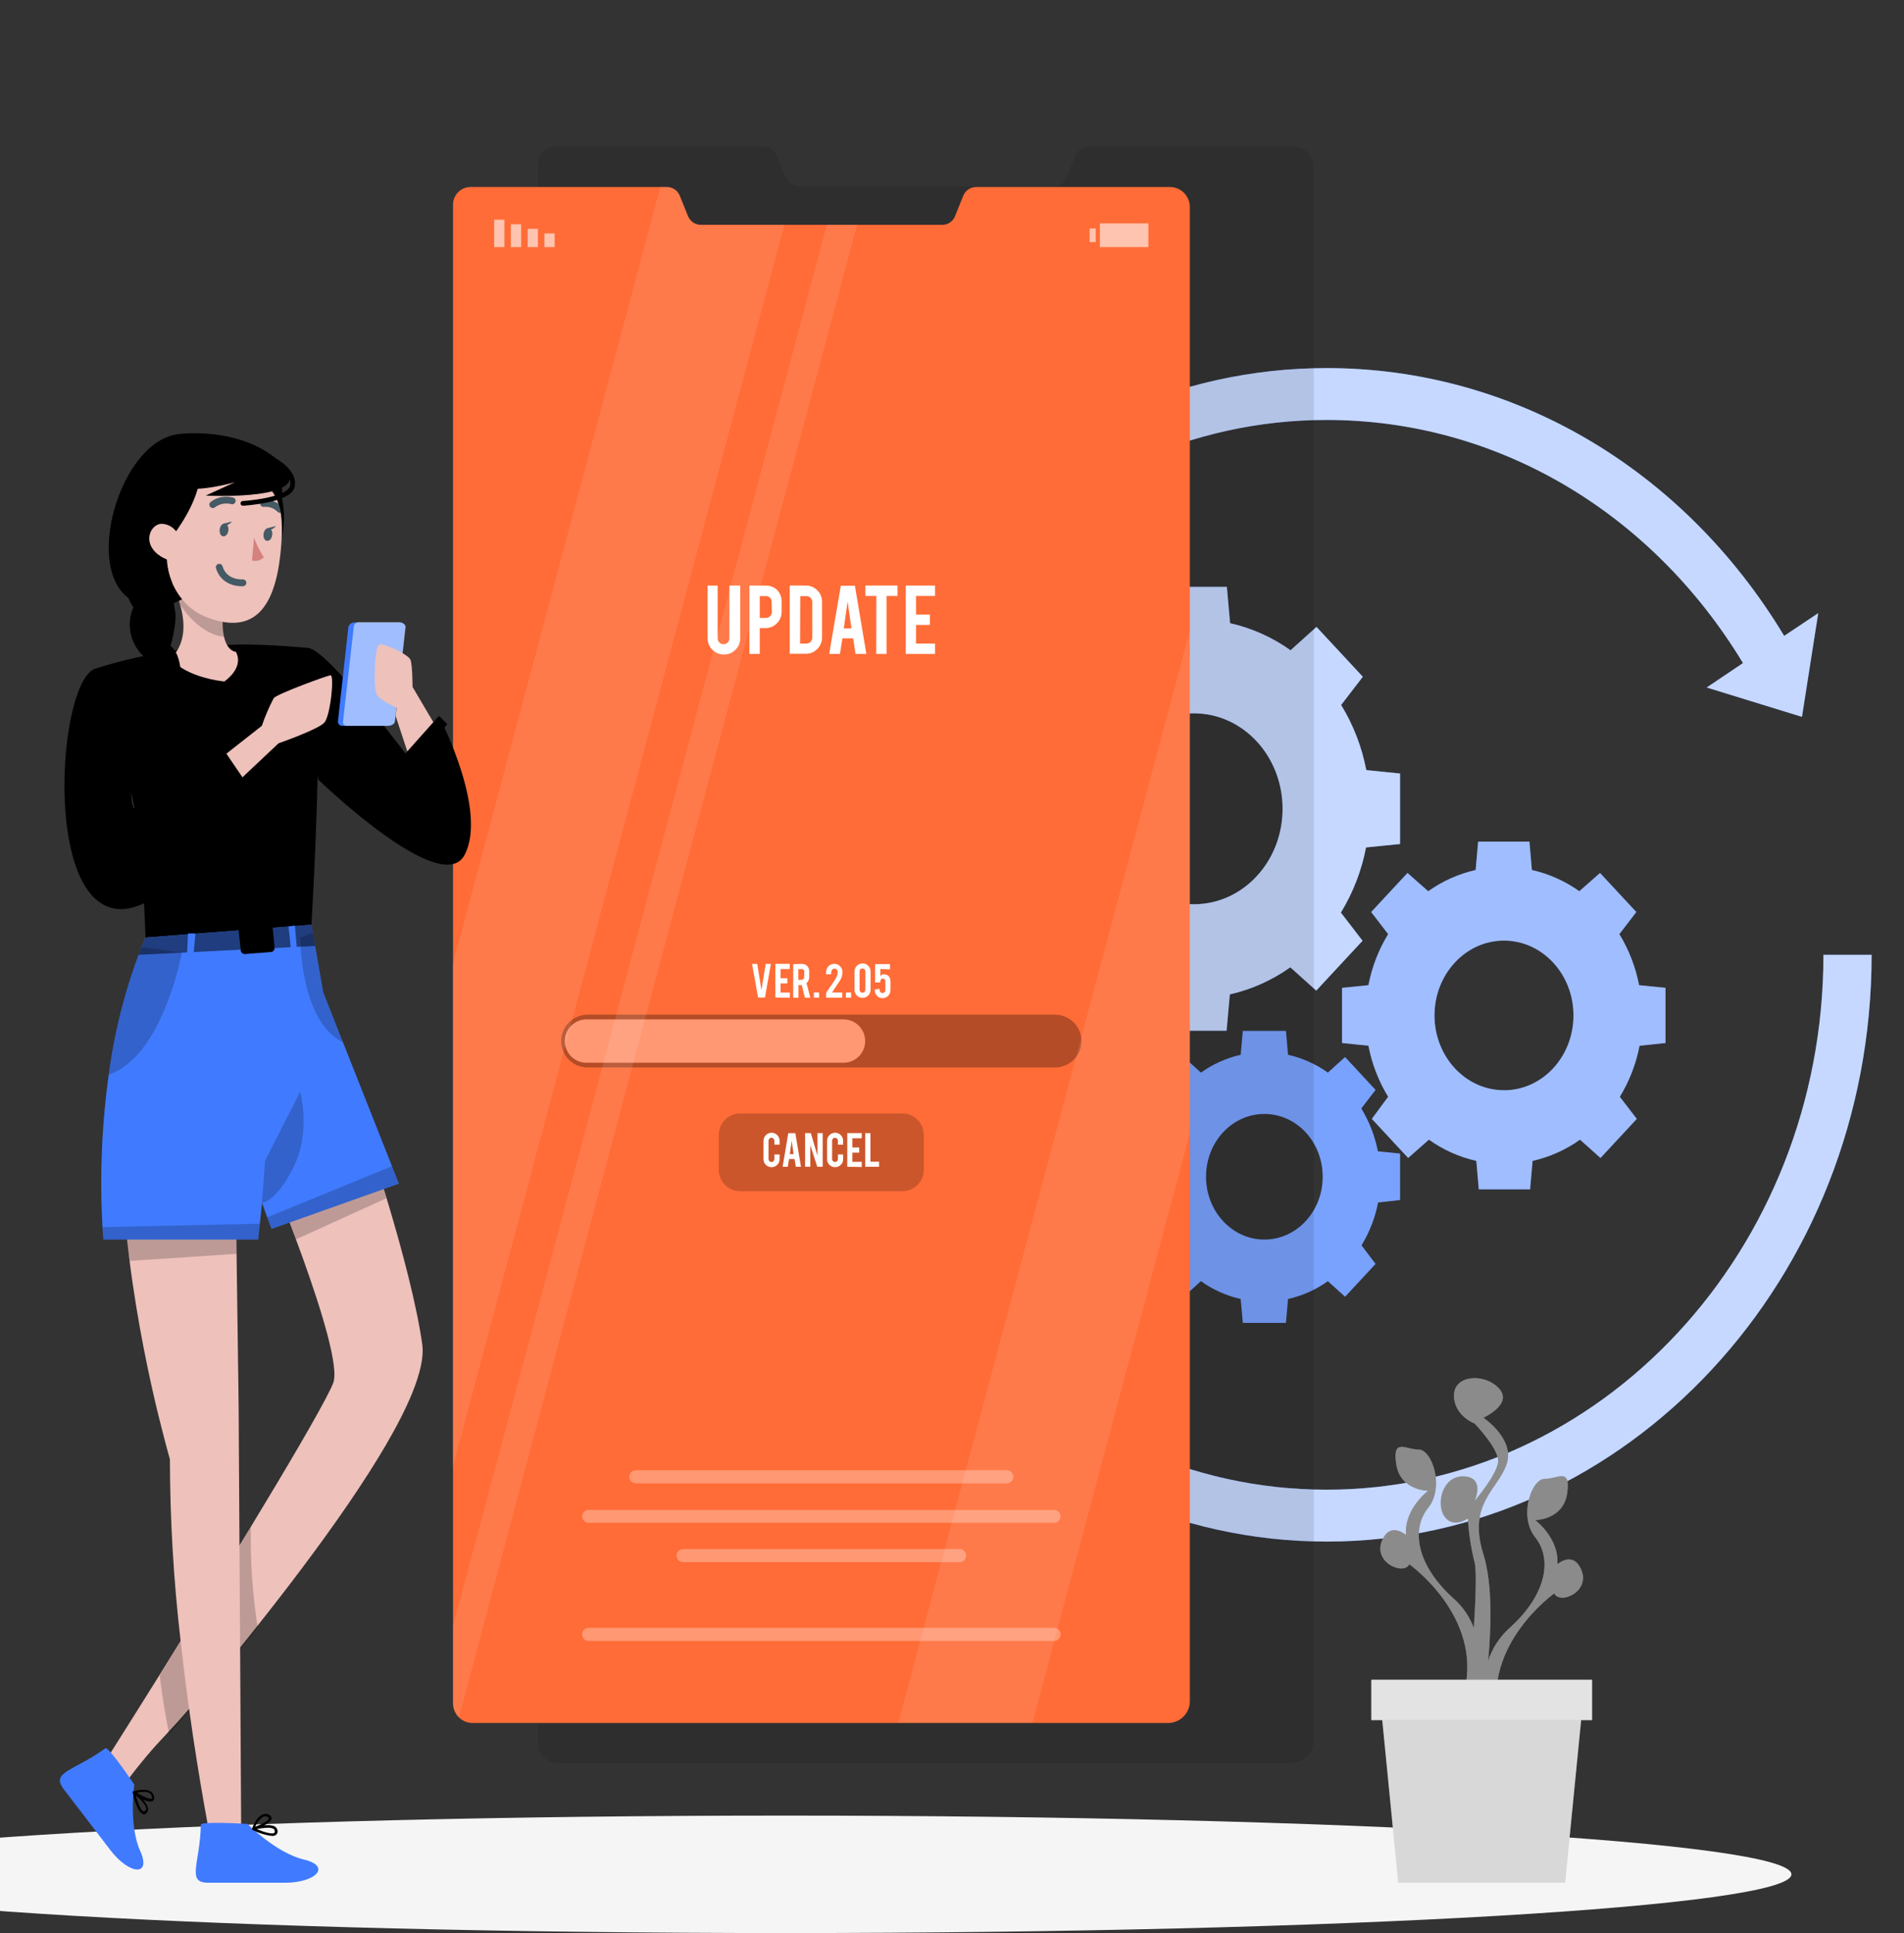 <svg width="197" height="200" viewBox="0 0 197 200" fill="none" xmlns="http://www.w3.org/2000/svg">
<rect x="0" y="0" width="197" height="200" fill="#333333" stroke="none"/>
<g clip-path="url(#clip0_1071_10770)">
<path d="M81.295 200C138.765 200 185.354 197.28 185.354 193.924C185.354 190.568 138.765 187.848 81.295 187.848C23.825 187.848 -22.764 190.568 -22.764 193.924C-22.764 197.28 23.825 200 81.295 200Z" fill="#F5F5F5"/>
<path d="M188.664 98.79C188.664 129.304 165.587 154.129 137.266 154.129C108.944 154.129 85.867 129.304 85.867 98.79C85.867 68.275 108.944 43.45 137.266 43.45C154.746 43.45 170.798 52.843 180.34 68.603L176.584 71.131L186.443 74.169L188.128 63.434L184.602 65.79C174.142 48.426 156.479 38.083 137.266 38.083C106.175 38.083 80.881 65.318 80.881 98.79C80.881 132.262 106.175 159.497 137.266 159.497C168.356 159.497 193.65 132.267 193.65 98.79H188.664Z" fill="#407BFF"/>
<path opacity="0.7" d="M188.664 98.79C188.664 129.304 165.587 154.129 137.266 154.129C108.944 154.129 85.867 129.304 85.867 98.79C85.867 68.275 108.944 43.45 137.266 43.45C154.746 43.45 170.798 52.843 180.34 68.603L176.584 71.131L186.443 74.169L188.128 63.434L184.602 65.79C174.142 48.426 156.479 38.083 137.266 38.083C106.175 38.083 80.881 65.318 80.881 98.79C80.881 132.262 106.175 159.497 137.266 159.497C168.356 159.497 193.65 132.267 193.65 98.79H188.664Z" fill="white"/>
<path d="M144.859 87.325V80.03L141.365 79.676C140.911 77.292 140.029 75.01 138.763 72.939L141.006 70.02L136.213 64.861L133.53 67.277C131.65 65.937 129.523 64.984 127.272 64.475L126.939 60.718H120.145L119.812 64.475C117.561 64.984 115.434 65.937 113.554 67.277L110.871 64.861L106.078 70.02L108.316 72.939C107.054 75.012 106.172 77.293 105.713 79.676L102.225 80.03V87.325L105.713 87.679C106.173 90.063 107.054 92.346 108.316 94.42L106.078 97.335L110.871 102.493L113.554 100.083C115.435 101.421 117.562 102.373 119.812 102.885L120.145 106.642H126.912L127.245 102.885C129.495 102.373 131.622 101.421 133.503 100.083L136.186 102.493L140.979 97.335L138.736 94.42C140.002 92.348 140.884 90.064 141.339 87.679L144.859 87.325ZM123.531 93.556C118.465 93.556 114.359 89.133 114.359 83.68C114.359 78.227 118.465 73.804 123.531 73.804C128.598 73.804 132.703 78.221 132.703 83.68C132.703 89.139 128.598 93.556 123.531 93.556Z" fill="#407BFF"/>
<path d="M172.322 107.914V102.203L169.59 101.93C169.232 100.061 168.541 98.272 167.55 96.648L169.305 94.361L165.549 90.32L163.407 92.209C161.933 91.16 160.266 90.414 158.502 90.014L158.244 87.072H152.936L152.679 90.014C150.915 90.414 149.247 91.16 147.773 92.209L145.627 90.32L141.87 94.361L143.625 96.648C142.634 98.272 141.944 100.061 141.585 101.93L138.854 102.203V107.914L141.585 108.194C141.944 110.062 142.635 111.851 143.625 113.475L141.939 115.762L145.696 119.809L147.843 117.914C149.316 118.965 150.984 119.711 152.748 120.109L153.006 123.056H158.314L158.572 120.109C160.336 119.711 162.004 118.965 163.477 117.914L165.597 119.809L169.354 115.762L167.599 113.481C168.588 111.856 169.279 110.067 169.638 108.199L172.322 107.914ZM155.609 112.799C151.643 112.799 148.423 109.331 148.423 105.059C148.423 100.786 151.643 97.319 155.609 97.319C159.575 97.319 162.801 100.781 162.801 105.059C162.801 109.337 159.581 112.804 155.609 112.804V112.799Z" fill="#407BFF"/>
<path d="M144.859 124.157V119.353L142.562 119.117C142.258 117.548 141.676 116.047 140.845 114.683L142.321 112.767L139.171 109.369L137.389 110.979C136.152 110.095 134.75 109.467 133.267 109.133L133.052 106.664H128.592L128.372 109.133C126.891 109.468 125.492 110.096 124.256 110.979L122.474 109.369L119.318 112.745L120.794 114.661C119.965 116.026 119.385 117.527 119.082 119.095L116.785 119.331V124.135L119.082 124.366C119.375 125.952 119.955 127.471 120.794 128.848L119.318 130.769L122.474 134.162L124.256 132.551C125.492 133.435 126.891 134.062 128.372 134.398L128.592 136.872H133.052L133.267 134.398C134.75 134.063 136.152 133.436 137.389 132.551L139.171 134.162L142.321 130.769L140.866 128.848C141.699 127.485 142.281 125.983 142.584 124.414L144.859 124.157ZM130.82 128.252C127.487 128.252 124.782 125.343 124.782 121.752C124.782 118.161 127.465 115.252 130.82 115.252C134.174 115.252 136.857 118.161 136.857 121.752C136.857 125.343 134.158 128.252 130.82 128.252Z" fill="#407BFF"/>
<path opacity="0.7" d="M144.859 87.325V80.03L141.365 79.676C140.911 77.292 140.029 75.01 138.763 72.939L141.006 70.02L136.213 64.861L133.53 67.277C131.65 65.937 129.523 64.984 127.272 64.475L126.939 60.718H120.145L119.812 64.475C117.561 64.984 115.434 65.937 113.554 67.277L110.871 64.861L106.078 70.02L108.316 72.939C107.054 75.012 106.172 77.293 105.713 79.676L102.225 80.03V87.325L105.713 87.679C106.173 90.063 107.054 92.346 108.316 94.42L106.078 97.335L110.871 102.493L113.554 100.083C115.435 101.421 117.562 102.373 119.812 102.885L120.145 106.642H126.912L127.245 102.885C129.495 102.373 131.622 101.421 133.503 100.083L136.186 102.493L140.979 97.335L138.736 94.42C140.002 92.348 140.884 90.064 141.339 87.679L144.859 87.325ZM123.531 93.556C118.465 93.556 114.359 89.133 114.359 83.68C114.359 78.227 118.465 73.804 123.531 73.804C128.598 73.804 132.703 78.221 132.703 83.68C132.703 89.139 128.598 93.556 123.531 93.556Z" fill="white"/>
<path opacity="0.5" d="M172.322 107.914V102.203L169.59 101.93C169.232 100.061 168.541 98.272 167.55 96.648L169.305 94.361L165.549 90.32L163.407 92.209C161.933 91.16 160.266 90.414 158.502 90.014L158.244 87.072H152.936L152.679 90.014C150.915 90.414 149.247 91.16 147.773 92.209L145.627 90.32L141.87 94.361L143.625 96.648C142.634 98.272 141.944 100.061 141.585 101.93L138.854 102.203V107.914L141.585 108.194C141.944 110.062 142.635 111.851 143.625 113.475L141.939 115.762L145.696 119.809L147.843 117.914C149.316 118.965 150.984 119.711 152.748 120.109L153.006 123.056H158.314L158.572 120.109C160.336 119.711 162.004 118.965 163.477 117.914L165.597 119.809L169.354 115.762L167.599 113.481C168.588 111.856 169.279 110.067 169.638 108.199L172.322 107.914ZM155.609 112.799C151.643 112.799 148.423 109.331 148.423 105.059C148.423 100.786 151.643 97.319 155.609 97.319C159.575 97.319 162.801 100.781 162.801 105.059C162.801 109.337 159.581 112.804 155.609 112.804V112.799Z" fill="white"/>
<path opacity="0.3" d="M144.859 124.157V119.353L142.562 119.117C142.258 117.548 141.676 116.047 140.845 114.683L142.321 112.767L139.171 109.369L137.389 110.979C136.152 110.095 134.75 109.467 133.267 109.133L133.052 106.664H128.592L128.372 109.133C126.891 109.468 125.492 110.096 124.256 110.979L122.474 109.369L119.318 112.745L120.794 114.661C119.965 116.026 119.385 117.527 119.082 119.095L116.785 119.331V124.135L119.082 124.366C119.375 125.952 119.955 127.471 120.794 128.848L119.318 130.769L122.474 134.162L124.256 132.551C125.492 133.435 126.891 134.062 128.372 134.398L128.592 136.872H133.052L133.267 134.398C134.75 134.063 136.152 133.436 137.389 132.551L139.171 134.162L142.321 130.769L140.866 128.848C141.699 127.485 142.281 125.983 142.584 124.414L144.859 124.157ZM130.82 128.252C127.487 128.252 124.782 125.343 124.782 121.752C124.782 118.161 127.465 115.252 130.82 115.252C134.174 115.252 136.857 118.161 136.857 121.752C136.857 125.343 134.158 128.252 130.82 128.252Z" fill="white"/>
<path opacity="0.1" d="M135.936 17.348V180.049C135.936 180.364 135.873 180.677 135.751 180.968C135.63 181.259 135.451 181.522 135.226 181.744C135.002 181.965 134.735 182.139 134.442 182.257C134.149 182.374 133.836 182.432 133.521 182.427H57.815C57.25 182.43 56.706 182.21 56.302 181.815C56.093 181.61 55.928 181.365 55.818 181.095C55.707 180.824 55.653 180.534 55.658 180.242V17.155C55.648 16.902 55.688 16.65 55.775 16.413C55.862 16.176 55.995 15.959 56.167 15.774C56.338 15.588 56.545 15.438 56.774 15.333C57.004 15.227 57.252 15.168 57.504 15.158H79.004C79.304 15.164 79.596 15.259 79.843 15.431C80.089 15.603 80.279 15.844 80.388 16.124L81.296 18.319C81.406 18.598 81.596 18.837 81.843 19.007C82.089 19.177 82.381 19.27 82.68 19.275H108.978C109.276 19.273 109.567 19.183 109.813 19.016C110.06 18.849 110.251 18.612 110.363 18.335L111.248 16.13C111.358 15.849 111.548 15.608 111.794 15.435C112.04 15.262 112.332 15.166 112.633 15.158H133.827C134.109 15.163 134.388 15.223 134.647 15.336C134.906 15.449 135.14 15.612 135.336 15.815C135.532 16.019 135.686 16.259 135.789 16.522C135.892 16.785 135.942 17.066 135.936 17.348Z" fill="black"/>
<path d="M123.109 21.422V176.007C123.11 176.307 123.051 176.604 122.936 176.88C122.82 177.157 122.651 177.408 122.438 177.618C122.224 177.829 121.971 177.994 121.693 178.106C121.415 178.217 121.117 178.272 120.818 178.267H48.901C48.371 178.27 47.862 178.063 47.484 177.693C47.287 177.497 47.131 177.263 47.026 177.006C46.921 176.749 46.869 176.473 46.872 176.195V21.239C46.855 20.761 47.026 20.294 47.349 19.941C47.673 19.587 48.122 19.375 48.6 19.35H69.027C69.313 19.356 69.591 19.447 69.825 19.611C70.059 19.775 70.239 20.006 70.342 20.273L71.184 22.356C71.289 22.62 71.47 22.847 71.704 23.009C71.938 23.17 72.215 23.259 72.499 23.263H97.498C97.782 23.261 98.058 23.175 98.292 23.015C98.526 22.855 98.708 22.63 98.813 22.367L99.656 20.273C99.759 20.006 99.939 19.776 100.173 19.612C100.407 19.448 100.685 19.356 100.971 19.35H121.102C121.641 19.365 122.152 19.591 122.527 19.978C122.902 20.365 123.111 20.883 123.109 21.422Z" fill="#FF6C37"/>
<path opacity="0.6" d="M56.324 25.566H57.387V24.149H56.324V25.566Z" fill="white"/>
<path opacity="0.6" d="M54.596 25.566H55.658V23.676H54.596V25.566Z" fill="white"/>
<path opacity="0.6" d="M52.861 25.566H53.924V23.204H52.861V25.566Z" fill="white"/>
<path opacity="0.6" d="M51.129 25.566H52.191V22.732H51.129V25.566Z" fill="white"/>
<path opacity="0.6" d="M113.368 23.633H112.74V25.05H113.368V23.633Z" fill="white"/>
<path opacity="0.6" d="M113.802 25.566H118.82V23.113H113.802V25.566Z" fill="white"/>
<path opacity="0.3" d="M60.794 110.443H109.161C110.67 110.443 111.893 109.221 111.893 107.713C111.893 106.206 110.67 104.984 109.161 104.984H60.794C59.286 104.984 58.062 106.206 58.062 107.713C58.062 109.221 59.286 110.443 60.794 110.443Z" fill="black"/>
<path d="M87.162 105.472C87.466 105.457 87.769 105.504 88.054 105.61C88.338 105.716 88.599 105.879 88.819 106.088C89.039 106.298 89.214 106.55 89.334 106.829C89.453 107.109 89.515 107.409 89.515 107.713C89.515 108.017 89.453 108.318 89.334 108.597C89.214 108.876 89.039 109.128 88.819 109.338C88.599 109.547 88.338 109.71 88.054 109.816C87.769 109.922 87.466 109.969 87.162 109.954H60.794C60.491 109.969 60.188 109.922 59.903 109.816C59.618 109.71 59.358 109.547 59.138 109.338C58.918 109.128 58.742 108.876 58.623 108.597C58.503 108.318 58.441 108.017 58.441 107.713C58.441 107.409 58.503 107.109 58.623 106.829C58.742 106.55 58.918 106.298 59.138 106.088C59.358 105.879 59.618 105.716 59.903 105.61C60.188 105.504 60.491 105.457 60.794 105.472H87.162Z" fill="#FF6C37"/>
<path opacity="0.3" d="M87.162 105.472C87.466 105.457 87.769 105.504 88.054 105.61C88.338 105.716 88.599 105.879 88.819 106.088C89.039 106.298 89.214 106.55 89.334 106.829C89.453 107.109 89.515 107.409 89.515 107.713C89.515 108.017 89.453 108.318 89.334 108.597C89.214 108.876 89.039 109.128 88.819 109.338C88.599 109.547 88.338 109.71 88.054 109.816C87.769 109.922 87.466 109.969 87.162 109.954H60.794C60.491 109.969 60.188 109.922 59.903 109.816C59.618 109.71 59.358 109.547 59.138 109.338C58.918 109.128 58.742 108.876 58.623 108.597C58.503 108.318 58.441 108.017 58.441 107.713C58.441 107.409 58.503 107.109 58.623 106.829C58.742 106.55 58.918 106.298 59.138 106.088C59.358 105.879 59.618 105.716 59.903 105.61C60.188 105.504 60.491 105.457 60.794 105.472H87.162Z" fill="white"/>
<path d="M78.435 103.207L77.812 99.729H78.349L78.784 102.44L79.224 99.729H79.761L79.149 103.207H78.435Z" fill="white"/>
<path d="M80.223 103.207V99.724H81.715V100.26H80.759V101.21H81.462V101.747H80.759V102.697H81.725V103.234L80.223 103.207Z" fill="white"/>
<path d="M82.906 99.729C83.025 99.719 83.144 99.736 83.255 99.778C83.367 99.819 83.467 99.885 83.55 99.971C83.677 100.138 83.74 100.346 83.727 100.556V101.092C83.729 101.21 83.705 101.327 83.657 101.435C83.609 101.542 83.537 101.638 83.448 101.715L83.84 103.234H83.282L82.96 101.924H82.611V103.234H82.074V99.756L82.906 99.729ZM83.217 100.566C83.224 100.525 83.22 100.483 83.208 100.444C83.195 100.405 83.173 100.369 83.144 100.34C83.114 100.31 83.078 100.288 83.039 100.275C83 100.263 82.958 100.259 82.917 100.266H82.6V101.377H82.906C82.946 101.378 82.985 101.371 83.022 101.356C83.059 101.341 83.093 101.319 83.121 101.291C83.149 101.263 83.171 101.229 83.186 101.192C83.2 101.155 83.207 101.116 83.207 101.076L83.217 100.566Z" fill="white"/>
<path d="M84.211 102.687H84.748V103.223H84.211V102.687Z" fill="white"/>
<path d="M85.466 100.706C85.457 100.569 85.475 100.432 85.52 100.303C85.565 100.174 85.636 100.055 85.729 99.954C85.809 99.877 85.904 99.816 86.009 99.777C86.113 99.737 86.224 99.719 86.336 99.724C86.447 99.722 86.557 99.745 86.659 99.789C86.76 99.833 86.852 99.899 86.926 99.981C87.083 100.142 87.17 100.358 87.168 100.582C87.167 100.82 87.114 101.055 87.012 101.269C86.893 101.488 86.758 101.698 86.609 101.897L86.352 102.279L86.255 102.424L86.116 102.644C86.116 102.644 86.116 102.687 86.116 102.692H87.146V103.229H85.477V102.746C85.507 102.676 85.545 102.609 85.59 102.547C85.622 102.493 85.665 102.434 85.708 102.37L85.842 102.171C85.922 102.064 86.051 101.892 86.218 101.634C86.361 101.442 86.483 101.235 86.583 101.017C86.643 100.886 86.676 100.743 86.679 100.599C86.68 100.501 86.648 100.407 86.588 100.33C86.558 100.293 86.521 100.263 86.478 100.243C86.435 100.222 86.388 100.212 86.341 100.212C86.268 100.213 86.198 100.238 86.141 100.284C86.085 100.33 86.046 100.393 86.03 100.464C86.007 100.53 85.996 100.599 85.998 100.668V100.803H85.461L85.466 100.706Z" fill="white"/>
<path d="M87.527 102.687H88.064V103.223H87.527V102.687Z" fill="white"/>
<path d="M90.076 102.413C90.076 102.633 89.988 102.845 89.832 103.001C89.676 103.157 89.465 103.245 89.244 103.245C89.023 103.245 88.812 103.157 88.656 103.001C88.5 102.845 88.412 102.633 88.412 102.413V100.513C88.412 100.403 88.434 100.294 88.476 100.193C88.518 100.092 88.58 100 88.658 99.922C88.736 99.845 88.828 99.784 88.929 99.742C89.031 99.701 89.14 99.68 89.249 99.681C89.359 99.678 89.467 99.699 89.568 99.742C89.669 99.784 89.76 99.847 89.834 99.927C89.912 100.003 89.974 100.094 90.016 100.195C90.057 100.296 90.078 100.404 90.076 100.513V102.413ZM89.539 100.502C89.539 100.462 89.531 100.422 89.515 100.385C89.499 100.348 89.477 100.315 89.448 100.287C89.421 100.259 89.388 100.237 89.352 100.222C89.316 100.208 89.278 100.2 89.239 100.201C89.199 100.2 89.159 100.207 89.122 100.222C89.085 100.237 89.052 100.259 89.024 100.287C88.996 100.315 88.974 100.349 88.959 100.386C88.944 100.423 88.937 100.462 88.938 100.502V102.407C88.937 102.446 88.945 102.485 88.959 102.521C88.974 102.557 88.996 102.589 89.024 102.617C89.051 102.647 89.084 102.671 89.121 102.686C89.158 102.702 89.198 102.709 89.239 102.708C89.278 102.709 89.317 102.701 89.353 102.686C89.39 102.67 89.422 102.646 89.448 102.617C89.477 102.59 89.499 102.557 89.515 102.521C89.531 102.485 89.539 102.447 89.539 102.407V100.502Z" fill="white"/>
<path d="M91.09 100.25V100.996C91.147 100.92 91.223 100.861 91.31 100.824C91.369 100.813 91.429 100.813 91.487 100.824C91.586 100.813 91.687 100.83 91.777 100.872C91.867 100.915 91.943 100.982 91.997 101.066C92.103 101.242 92.151 101.446 92.137 101.651V102.402C92.141 102.518 92.122 102.634 92.08 102.743C92.039 102.852 91.976 102.951 91.895 103.035C91.819 103.114 91.727 103.175 91.625 103.216C91.523 103.257 91.414 103.276 91.305 103.272C91.198 103.275 91.091 103.254 90.993 103.212C90.895 103.169 90.807 103.105 90.736 103.025C90.588 102.866 90.509 102.656 90.516 102.44V102.359L91.015 102.316V102.44C91.015 102.497 91.031 102.553 91.061 102.602C91.091 102.65 91.135 102.689 91.187 102.713C91.216 102.731 91.249 102.74 91.284 102.74C91.498 102.74 91.606 102.627 91.606 102.402V101.549C91.607 101.501 91.598 101.453 91.578 101.41C91.559 101.366 91.529 101.327 91.493 101.296C91.45 101.262 91.397 101.245 91.343 101.248C91.302 101.246 91.262 101.255 91.226 101.274C91.19 101.293 91.16 101.321 91.139 101.355C91.101 101.417 91.081 101.487 91.079 101.559V101.651H90.543V99.751H92.083V100.287L91.09 100.25Z" fill="white"/>
<path d="M74.893 67.717C74.672 67.718 74.454 67.676 74.249 67.593C74.045 67.509 73.86 67.386 73.704 67.23C73.547 67.074 73.424 66.889 73.339 66.685C73.255 66.481 73.212 66.263 73.213 66.042V60.589H74.254V66.048C74.253 66.127 74.268 66.207 74.298 66.281C74.329 66.355 74.374 66.421 74.431 66.477C74.488 66.534 74.556 66.579 74.63 66.61C74.705 66.64 74.785 66.655 74.866 66.654C75.027 66.654 75.181 66.59 75.295 66.477C75.409 66.363 75.472 66.209 75.472 66.048V60.589H76.583V66.048C76.587 66.27 76.544 66.491 76.459 66.696C76.373 66.901 76.245 67.086 76.084 67.239C75.929 67.396 75.743 67.52 75.538 67.602C75.333 67.684 75.114 67.723 74.893 67.717Z" fill="white"/>
<path d="M79.203 60.589C79.432 60.577 79.662 60.614 79.876 60.699C80.089 60.783 80.283 60.912 80.443 61.077C80.734 61.404 80.888 61.831 80.872 62.269V63.294C80.877 63.516 80.836 63.736 80.752 63.941C80.668 64.146 80.543 64.331 80.383 64.486C80.231 64.645 80.048 64.772 79.845 64.858C79.642 64.944 79.423 64.987 79.203 64.985H78.612V67.658H77.539V60.589H79.203ZM79.841 62.285C79.846 62.204 79.834 62.123 79.805 62.047C79.776 61.971 79.732 61.902 79.674 61.844C79.617 61.786 79.549 61.741 79.473 61.712C79.397 61.682 79.316 61.669 79.235 61.673H78.612V63.933H79.257C79.337 63.932 79.416 63.916 79.49 63.884C79.564 63.853 79.631 63.807 79.688 63.75C79.744 63.692 79.788 63.625 79.818 63.55C79.849 63.476 79.864 63.396 79.863 63.316L79.841 62.285Z" fill="white"/>
<path d="M85.053 65.951C85.058 66.173 85.017 66.393 84.933 66.598C84.849 66.803 84.723 66.988 84.564 67.143C84.412 67.302 84.229 67.429 84.026 67.515C83.823 67.601 83.604 67.644 83.383 67.642H81.709V60.584H83.383C83.604 60.581 83.822 60.623 84.025 60.708C84.228 60.793 84.412 60.919 84.564 61.077C84.726 61.234 84.853 61.423 84.937 61.632C85.021 61.841 85.061 62.065 85.053 62.29V65.951ZM82.782 66.584H83.442C83.523 66.585 83.602 66.569 83.676 66.537C83.75 66.506 83.816 66.46 83.872 66.402C83.983 66.284 84.044 66.129 84.044 65.967V62.29C84.045 62.211 84.03 62.131 83.999 62.057C83.969 61.983 83.924 61.917 83.867 61.861C83.814 61.801 83.749 61.753 83.675 61.722C83.602 61.69 83.522 61.675 83.442 61.678H82.799L82.782 66.584Z" fill="white"/>
<path d="M87.162 66.048L86.904 67.658H85.793L86.995 60.605H88.455L89.641 67.658H88.519L88.272 66.048H87.162ZM87.698 62.231L87.306 65.012H88.095L87.698 62.231Z" fill="white"/>
<path d="M90.671 61.657H89.539V60.584H92.861V61.657H91.734V67.658H90.661L90.671 61.657Z" fill="white"/>
<path d="M93.715 67.658V60.584H96.742V61.657H94.778V63.584H96.216V64.657H94.778V66.584H96.742V67.658H93.715Z" fill="white"/>
<path opacity="0.2" d="M93.366 115.198H76.584C75.36 115.198 74.367 116.191 74.367 117.415V121.027C74.367 122.252 75.36 123.244 76.584 123.244H93.366C94.59 123.244 95.583 122.252 95.583 121.027V117.415C95.583 116.191 94.59 115.198 93.366 115.198Z" fill="black"/>
<path d="M79.83 120.759C79.72 120.76 79.612 120.74 79.51 120.698C79.409 120.657 79.317 120.595 79.24 120.517C79.162 120.441 79.1 120.35 79.059 120.25C79.017 120.149 78.997 120.041 78.998 119.932V118.032C78.999 117.812 79.087 117.6 79.243 117.444C79.398 117.287 79.609 117.198 79.83 117.195C79.94 117.195 80.048 117.217 80.15 117.259C80.251 117.301 80.343 117.363 80.42 117.441C80.497 117.518 80.559 117.611 80.6 117.712C80.642 117.814 80.663 117.923 80.662 118.032V118.429H80.125V118.022C80.124 117.941 80.091 117.864 80.034 117.807C79.977 117.75 79.9 117.717 79.819 117.716C79.78 117.716 79.741 117.724 79.705 117.74C79.669 117.755 79.637 117.778 79.61 117.807C79.581 117.834 79.558 117.868 79.542 117.905C79.526 117.942 79.518 117.981 79.519 118.022V119.927C79.519 119.966 79.527 120.005 79.543 120.041C79.558 120.077 79.581 120.109 79.61 120.136C79.637 120.164 79.67 120.186 79.706 120.201C79.742 120.216 79.78 120.223 79.819 120.222C79.859 120.223 79.898 120.216 79.935 120.201C79.971 120.187 80.005 120.165 80.033 120.138C80.062 120.111 80.085 120.078 80.1 120.042C80.116 120.005 80.124 119.966 80.125 119.927V119.444H80.662V119.932C80.664 120.041 80.643 120.149 80.602 120.25C80.56 120.351 80.499 120.442 80.42 120.517C80.343 120.595 80.251 120.657 80.15 120.698C80.048 120.74 79.94 120.76 79.83 120.759Z" fill="white"/>
<path d="M81.64 119.916L81.511 120.716H80.975L81.565 117.238H82.29L82.874 120.716H82.338L82.214 119.916H81.64ZM81.914 118.032L81.721 119.406H82.107L81.914 118.032Z" fill="white"/>
<path d="M83.893 117.232L84.585 119.573V117.232H85.122V120.716H84.559L83.839 118.483V120.716H83.303V117.232H83.893Z" fill="white"/>
<path d="M86.404 120.759C86.295 120.76 86.186 120.74 86.084 120.698C85.983 120.657 85.891 120.595 85.814 120.517C85.736 120.441 85.675 120.35 85.633 120.25C85.592 120.149 85.571 120.041 85.572 119.932V118.032C85.574 117.812 85.662 117.6 85.817 117.444C85.973 117.287 86.183 117.198 86.404 117.195C86.514 117.195 86.623 117.217 86.724 117.259C86.825 117.301 86.917 117.363 86.994 117.441C87.072 117.518 87.133 117.611 87.174 117.712C87.216 117.814 87.237 117.923 87.236 118.032V118.429H86.699V118.022C86.698 117.941 86.665 117.864 86.608 117.807C86.551 117.75 86.474 117.717 86.394 117.716C86.354 117.716 86.315 117.724 86.279 117.74C86.243 117.755 86.211 117.778 86.184 117.807C86.155 117.834 86.132 117.868 86.116 117.905C86.1 117.942 86.092 117.981 86.093 118.022V119.927C86.093 119.966 86.101 120.005 86.117 120.041C86.133 120.077 86.156 120.109 86.184 120.136C86.211 120.164 86.244 120.186 86.28 120.201C86.316 120.216 86.355 120.223 86.394 120.222C86.433 120.223 86.472 120.216 86.509 120.201C86.546 120.187 86.579 120.165 86.608 120.138C86.636 120.111 86.659 120.078 86.674 120.042C86.69 120.005 86.699 119.966 86.699 119.927V119.444H87.236V119.932C87.238 120.041 87.218 120.149 87.176 120.25C87.135 120.351 87.073 120.442 86.995 120.517C86.917 120.595 86.825 120.657 86.724 120.698C86.623 120.74 86.514 120.76 86.404 120.759Z" fill="white"/>
<path d="M87.666 120.716V117.232H89.163V117.769H88.192V118.719H88.9V119.256H88.192V120.206H89.163V120.743L87.666 120.716Z" fill="white"/>
<path d="M90.956 120.716H89.523V117.238H90.06V120.195H90.956V120.716Z" fill="white"/>
<g opacity="0.3">
<path d="M104.164 153.474H65.791C65.701 153.474 65.613 153.457 65.53 153.422C65.447 153.388 65.372 153.338 65.309 153.275C65.246 153.211 65.195 153.136 65.161 153.053C65.127 152.971 65.109 152.882 65.109 152.793C65.111 152.613 65.183 152.441 65.311 152.314C65.439 152.187 65.611 152.116 65.791 152.116H104.164C104.344 152.116 104.517 152.187 104.644 152.314C104.772 152.441 104.845 152.613 104.846 152.793C104.846 152.973 104.774 153.147 104.646 153.275C104.518 153.402 104.345 153.474 104.164 153.474Z" fill="white"/>
<path d="M109.054 157.553H60.902C60.721 157.553 60.548 157.482 60.42 157.354C60.292 157.226 60.221 157.053 60.221 156.872C60.228 156.696 60.303 156.53 60.43 156.409C60.557 156.288 60.727 156.221 60.902 156.222H109.054C109.143 156.222 109.231 156.239 109.314 156.272C109.396 156.306 109.471 156.356 109.534 156.419C109.597 156.482 109.647 156.557 109.68 156.639C109.714 156.721 109.731 156.81 109.73 156.899C109.725 157.074 109.651 157.241 109.525 157.363C109.399 157.485 109.23 157.554 109.054 157.553Z" fill="white"/>
<path d="M99.276 161.628H70.682C70.592 161.628 70.504 161.611 70.421 161.578C70.338 161.544 70.263 161.494 70.2 161.431C70.137 161.368 70.086 161.294 70.052 161.211C70.018 161.129 70 161.04 70 160.951C70 160.77 70.072 160.597 70.2 160.469C70.328 160.341 70.501 160.27 70.682 160.27H99.276C99.457 160.27 99.631 160.341 99.758 160.469C99.886 160.597 99.958 160.77 99.958 160.951C99.958 161.04 99.94 161.129 99.906 161.211C99.872 161.294 99.822 161.368 99.758 161.431C99.695 161.494 99.62 161.544 99.537 161.578C99.454 161.611 99.366 161.628 99.276 161.628Z" fill="white"/>
<path d="M109.054 169.781H60.902C60.813 169.782 60.724 169.765 60.642 169.731C60.559 169.697 60.484 169.647 60.421 169.585C60.357 169.522 60.307 169.447 60.273 169.365C60.238 169.282 60.221 169.194 60.221 169.104C60.221 168.924 60.292 168.75 60.42 168.622C60.548 168.495 60.721 168.423 60.902 168.423H109.054C109.144 168.421 109.234 168.438 109.318 168.472C109.401 168.505 109.477 168.555 109.541 168.619C109.605 168.682 109.656 168.758 109.69 168.842C109.725 168.925 109.742 169.014 109.741 169.104C109.742 169.194 109.725 169.284 109.69 169.367C109.656 169.45 109.605 169.525 109.541 169.588C109.477 169.651 109.401 169.701 109.317 169.734C109.233 169.767 109.144 169.783 109.054 169.781Z" fill="white"/>
</g>
<g opacity="0.1">
<path d="M81.156 23.252L59.2 105.499L58.953 106.422L58.562 107.904L58.309 108.827L46.846 151.767V99.815L68.324 19.35H69.027C69.313 19.356 69.591 19.447 69.826 19.611C70.06 19.775 70.24 20.006 70.342 20.273L71.185 22.356C71.29 22.62 71.471 22.847 71.705 23.009C71.939 23.17 72.215 23.259 72.499 23.263L81.156 23.252Z" fill="white"/>
<path d="M123.11 65.253V117.232L109.413 168.53L109.086 169.775L106.827 178.24H92.953L95.213 169.781L95.572 168.423L97.386 161.627L97.746 160.269L98.476 157.548L98.835 156.19L99.56 153.474L99.925 152.111L111.34 109.358V109.348L111.866 107.378V107.372L123.11 65.253Z" fill="white"/>
<path d="M88.676 23.252L66.854 104.984L66.725 105.472L65.529 109.954L65.4 110.443L47.485 177.693C47.288 177.497 47.132 177.263 47.027 177.006C46.922 176.749 46.87 176.473 46.873 176.195V168.262L62.308 110.443L62.437 109.954L63.634 105.472L63.763 104.984L85.552 23.252H88.676Z" fill="white"/>
</g>
<path d="M163.407 162.025C162.549 160.613 161.132 161.842 161.132 161.842C161.336 159.131 158.84 157.274 158.84 157.274C158.84 157.274 161.738 157.274 162.146 154.51C162.554 151.746 161.132 153.029 159.806 153.012C158.481 152.996 157.09 156.872 158.84 159.051C160.59 161.23 160.123 164.955 156.082 168.535C155.113 169.439 154.387 170.573 153.972 171.831C154.278 168.541 154.45 163.909 153.479 160.812C151.836 155.557 154.971 154.145 155.878 151.515C156.785 148.885 153.479 146.684 153.479 146.684C153.479 146.684 156.586 145.272 155.089 143.651C153.591 142.03 150.436 142.256 150.436 144.371C150.436 146.486 152.582 147.291 152.582 147.291C152.582 147.291 155.008 149.819 155.008 151.134C155.008 152.449 152.582 155.278 152.582 155.278C152.582 155.278 153.693 152.857 151.471 152.749C149.249 152.642 148.541 155.578 149.448 156.893C150.355 158.208 151.874 157.097 151.874 157.097C151.969 158.63 152.201 160.152 152.566 161.643C152.797 162.4 152.69 165.363 152.496 168.45C152.081 167.328 151.406 166.32 150.527 165.508C146.48 161.923 146.013 158.203 147.763 156.018C149.512 153.834 148.128 149.964 146.797 149.98C145.466 149.996 144.054 148.713 144.462 151.477C144.87 154.242 147.763 154.242 147.763 154.242C147.763 154.242 145.267 156.099 145.471 158.809C145.471 158.809 144.054 157.58 143.196 158.992C141.666 161.52 145.219 163.087 145.815 161.842C145.815 161.842 153.355 167.183 151.536 174.864L151.96 175.486C151.901 176.104 151.868 176.479 151.868 176.479L152.459 176.227L153.13 177.215C153.103 178.33 153.161 179.446 153.301 180.553L155.105 177.87C153.285 170.189 160.82 164.853 160.82 164.853C161.389 166.12 164.948 164.553 163.407 162.025Z" fill="#C7C7C7"/>
<path opacity="0.2" d="M163.407 162.025C162.549 160.613 161.132 161.842 161.132 161.842C161.336 159.131 158.84 157.274 158.84 157.274C158.84 157.274 161.738 157.274 162.146 154.51C162.554 151.746 161.132 153.029 159.806 153.012C158.481 152.996 157.09 156.872 158.84 159.051C160.59 161.23 160.123 164.955 156.082 168.535C155.113 169.439 154.387 170.573 153.972 171.831C154.278 168.541 154.45 163.909 153.479 160.812C151.836 155.557 154.971 154.145 155.878 151.515C156.785 148.885 153.479 146.684 153.479 146.684C153.479 146.684 156.586 145.272 155.089 143.651C153.591 142.03 150.436 142.256 150.436 144.371C150.436 146.486 152.582 147.291 152.582 147.291C152.582 147.291 155.008 149.819 155.008 151.134C155.008 152.449 152.582 155.278 152.582 155.278C152.582 155.278 153.693 152.857 151.471 152.749C149.249 152.642 148.541 155.578 149.448 156.893C150.355 158.208 151.874 157.097 151.874 157.097C151.969 158.63 152.201 160.152 152.566 161.643C152.797 162.4 152.69 165.363 152.496 168.45C152.081 167.328 151.406 166.32 150.527 165.508C146.48 161.923 146.013 158.203 147.763 156.018C149.512 153.834 148.128 149.964 146.797 149.98C145.466 149.996 144.054 148.713 144.462 151.477C144.87 154.242 147.763 154.242 147.763 154.242C147.763 154.242 145.267 156.099 145.471 158.809C145.471 158.809 144.054 157.58 143.196 158.992C141.666 161.52 145.219 163.087 145.815 161.842C145.815 161.842 153.355 167.183 151.536 174.864L151.96 175.486C151.901 176.104 151.868 176.479 151.868 176.479L152.459 176.227L153.13 177.215C153.103 178.33 153.161 179.446 153.301 180.553L155.105 177.87C153.285 170.189 160.82 164.853 160.82 164.853C161.389 166.12 164.948 164.553 163.407 162.025Z" fill="#C7C7C7"/>
<g opacity="0.3">
<path d="M163.407 162.025C162.549 160.613 161.132 161.842 161.132 161.842C161.336 159.131 158.84 157.274 158.84 157.274C158.84 157.274 161.738 157.274 162.146 154.51C162.554 151.746 161.132 153.029 159.806 153.012C158.481 152.996 157.09 156.872 158.84 159.051C160.59 161.23 160.123 164.955 156.082 168.535C155.113 169.439 154.387 170.573 153.972 171.831C154.278 168.541 154.45 163.909 153.479 160.812C151.836 155.557 154.971 154.145 155.878 151.515C156.785 148.885 153.479 146.684 153.479 146.684C153.479 146.684 156.586 145.272 155.089 143.651C153.591 142.03 150.436 142.256 150.436 144.371C150.436 146.486 152.582 147.291 152.582 147.291C152.582 147.291 155.008 149.819 155.008 151.134C155.008 152.449 152.582 155.278 152.582 155.278C152.582 155.278 153.693 152.857 151.471 152.749C149.249 152.642 148.541 155.578 149.448 156.893C150.355 158.208 151.874 157.097 151.874 157.097C151.969 158.63 152.201 160.152 152.566 161.643C152.797 162.4 152.69 165.363 152.496 168.45C152.081 167.328 151.406 166.32 150.527 165.508C146.48 161.923 146.013 158.203 147.763 156.018C149.512 153.834 148.128 149.964 146.797 149.98C145.466 149.996 144.054 148.713 144.462 151.477C144.87 154.242 147.763 154.242 147.763 154.242C147.763 154.242 145.267 156.099 145.471 158.809C145.471 158.809 144.054 157.58 143.196 158.992C141.666 161.52 145.219 163.087 145.815 161.842C145.815 161.842 153.355 167.183 151.536 174.864L151.96 175.486C151.901 176.104 151.868 176.479 151.868 176.479L152.459 176.227L153.13 177.215C153.103 178.33 153.161 179.446 153.301 180.553L155.105 177.87C153.285 170.189 160.82 164.853 160.82 164.853C161.389 166.12 164.948 164.553 163.407 162.025Z" fill="black"/>
<path opacity="0.2" d="M163.407 162.025C162.549 160.613 161.132 161.842 161.132 161.842C161.336 159.131 158.84 157.274 158.84 157.274C158.84 157.274 161.738 157.274 162.146 154.51C162.554 151.746 161.132 153.029 159.806 153.012C158.481 152.996 157.09 156.872 158.84 159.051C160.59 161.23 160.123 164.955 156.082 168.535C155.113 169.439 154.387 170.573 153.972 171.831C154.278 168.541 154.45 163.909 153.479 160.812C151.836 155.557 154.971 154.145 155.878 151.515C156.785 148.885 153.479 146.684 153.479 146.684C153.479 146.684 156.586 145.272 155.089 143.651C153.591 142.03 150.436 142.256 150.436 144.371C150.436 146.486 152.582 147.291 152.582 147.291C152.582 147.291 155.008 149.819 155.008 151.134C155.008 152.449 152.582 155.278 152.582 155.278C152.582 155.278 153.693 152.857 151.471 152.749C149.249 152.642 148.541 155.578 149.448 156.893C150.355 158.208 151.874 157.097 151.874 157.097C151.969 158.63 152.201 160.152 152.566 161.643C152.797 162.4 152.69 165.363 152.496 168.45C152.081 167.328 151.406 166.32 150.527 165.508C146.48 161.923 146.013 158.203 147.763 156.018C149.512 153.834 148.128 149.964 146.797 149.98C145.466 149.996 144.054 148.713 144.462 151.477C144.87 154.242 147.763 154.242 147.763 154.242C147.763 154.242 145.267 156.099 145.471 158.809C145.471 158.809 144.054 157.58 143.196 158.992C141.666 161.52 145.219 163.087 145.815 161.842C145.815 161.842 153.355 167.183 151.536 174.864L151.96 175.486C151.901 176.104 151.868 176.479 151.868 176.479L152.459 176.227L153.13 177.215C153.103 178.33 153.161 179.446 153.301 180.553L155.105 177.87C153.285 170.189 160.82 164.853 160.82 164.853C161.389 166.12 164.948 164.553 163.407 162.025Z" fill="black"/>
</g>
<path d="M161.938 194.788H144.673L142.811 175.884H163.801L161.938 194.788Z" fill="#C7C7C7"/>
<path opacity="0.3" d="M161.938 194.788H144.673L142.811 175.884H163.801L161.938 194.788Z" fill="white"/>
<path d="M164.723 173.796H141.887V177.966H164.723V173.796Z" fill="#C7C7C7"/>
<path opacity="0.5" d="M164.723 173.796H141.887V177.966H164.723V173.796Z" fill="white"/>
<path d="M31.861 67.035C33.895 67.132 42.423 78.586 42.423 78.586L45.59 74.464C45.59 74.464 50.474 83.954 48.059 88.468C45.644 92.982 32.913 80.642 32.913 80.642L31.861 67.035Z" fill="black"/>
<path opacity="0.2" d="M32.699 76.176L32.914 80.642C32.914 80.642 35.007 82.671 37.653 84.78C37.905 79.413 32.914 71.608 32.914 71.608L32.699 76.176Z" fill="black"/>
<path opacity="0.2" d="M42.423 78.586L41.967 79.456L43.298 84.625C43.298 84.625 39.633 81.291 41.967 78.023L42.423 78.586Z" fill="black"/>
<path d="M32.227 95.677L15.053 97.002C15.053 97.002 14.822 86.745 13.443 81.404C12.997 79.676 12.439 77.733 11.731 75.5C11.43 74.544 11.103 73.535 10.743 72.457C10.384 71.378 10.056 70.385 9.67 69.236C12.019 68.487 14.419 67.907 16.851 67.502C19.419 67.046 22.016 66.772 24.622 66.681C27.987 66.654 31.857 67.035 31.857 67.035C31.857 67.035 32.393 67.169 32.753 70.734C33.075 74.099 32.925 83.487 32.227 95.677Z" fill="black"/>
<path d="M10.668 182.577L13.26 184.101C14.476 182.465 15.792 180.906 17.2 179.432C17.951 178.637 18.74 177.757 19.561 176.812C21.203 174.928 22.98 172.776 24.842 170.462L26.511 168.374C32.994 160.205 40.014 150.608 42.655 144.119C43.471 142.1 43.868 140.388 43.691 139.105C43.154 135.23 41.651 129.395 39.934 123.759C37.315 115.171 34.368 106.98 34.368 106.98L27.091 119.245C27.091 119.245 29.313 124.543 31.336 130.184C33.327 135.724 35.125 141.601 34.459 143.131C34.395 143.281 34.315 143.458 34.223 143.668C33.021 146.158 29.694 151.799 25.915 158.031L24.762 159.926C22.733 163.254 20.624 166.673 18.67 169.813C17.908 171.047 17.167 172.239 16.464 173.366C13.137 178.696 10.668 182.577 10.668 182.577Z" fill="#EEC1BB"/>
<path opacity="0.2" d="M26.661 168.369C23.237 172.663 19.947 176.581 17.5 179.426C17.151 177.676 16.797 175.605 16.518 173.345C19.346 168.804 22.808 163.2 25.953 158.01C25.886 161.477 26.123 164.943 26.661 168.369Z" fill="black"/>
<path d="M13.738 132.879C14.634 138.993 15.884 144.532 16.743 147.833C17.242 149.814 17.58 150.984 17.58 150.984C17.592 157.262 17.962 163.534 18.686 169.77C18.959 172.228 19.255 174.601 19.561 176.785C20.688 184.912 21.874 190.741 21.874 190.741L24.96 190.338L24.842 170.43L24.777 159.878L24.691 145.52L24.659 143.018L24.509 132.101L24.289 115.998L13.555 111.167C12.117 117.313 12.653 125.515 13.738 132.879Z" fill="#EEC1BB"/>
<path opacity="0.2" d="M39.971 123.979L30.633 128.225C28.835 123.394 27.102 119.245 27.102 119.245L34.342 106.98C34.342 106.98 37.288 115.144 39.907 123.759L39.971 123.979Z" fill="black"/>
<path opacity="0.2" d="M24.476 129.728L13.409 130.458C12.561 123.765 12.271 116.664 13.554 111.21L24.288 116.041L24.476 129.728Z" fill="black"/>
<path d="M10.903 180.881C11.22 180.65 13.893 184.638 13.893 184.638C13.893 184.638 13.297 188.814 14.505 191.503C15.712 194.192 13.367 193.967 11.419 191.417L6.588 185.11C5.22 183.312 7.63 183.264 10.903 180.881Z" fill="#407BFF"/>
<path d="M14.8 187.676C14.194 187.537 13.802 185.803 13.727 185.459C13.721 185.444 13.721 185.427 13.727 185.411C13.723 185.399 13.723 185.386 13.727 185.374V185.341C13.741 185.336 13.756 185.336 13.77 185.341C13.823 185.341 14.956 184.966 15.562 185.341C15.656 185.393 15.737 185.464 15.8 185.55C15.863 185.637 15.906 185.736 15.927 185.84C15.961 185.927 15.966 186.021 15.943 186.111C15.92 186.201 15.87 186.281 15.798 186.34C15.589 186.479 15.181 186.34 14.779 186.179C15.039 186.433 15.225 186.754 15.315 187.107C15.327 187.177 15.324 187.248 15.306 187.317C15.289 187.385 15.257 187.449 15.213 187.504C15.171 187.571 15.114 187.627 15.046 187.668C14.977 187.708 14.9 187.731 14.822 187.735L14.8 187.676ZM14.859 187.429C14.859 187.429 14.956 187.456 15.079 187.3C15.101 187.271 15.117 187.237 15.125 187.201C15.133 187.165 15.134 187.127 15.127 187.091C15.079 186.694 14.478 186.114 14.054 185.76C14.247 186.506 14.575 187.354 14.859 187.429ZM14.161 185.481C14.805 185.883 15.519 186.205 15.702 186.082C15.755 186.044 15.739 185.921 15.702 185.846C15.688 185.775 15.66 185.709 15.618 185.65C15.576 185.592 15.523 185.543 15.46 185.508C15.28 185.419 15.081 185.379 14.88 185.39C14.638 185.396 14.397 185.426 14.161 185.481Z" fill="black"/>
<path d="M20.783 188.798C20.783 188.406 25.614 188.712 25.614 188.712C25.614 188.712 28.571 191.718 31.442 192.394C34.313 193.071 32.709 194.794 29.499 194.794H21.54C19.259 194.794 20.687 192.85 20.783 188.798Z" fill="#407BFF"/>
<path d="M26.13 189.329C26.115 189.323 26.102 189.314 26.092 189.302C26.089 189.29 26.089 189.277 26.092 189.265C26.09 189.252 26.09 189.24 26.092 189.227C26.089 189.21 26.089 189.191 26.092 189.174C26.092 189.115 26.516 188.003 27.165 187.735C27.263 187.69 27.369 187.667 27.477 187.667C27.584 187.667 27.69 187.69 27.788 187.735C28.008 187.842 28.11 187.977 28.105 188.138C28.105 188.39 27.745 188.648 27.353 188.857C27.715 188.793 28.087 188.832 28.427 188.97C28.489 189.004 28.544 189.051 28.588 189.107C28.633 189.164 28.665 189.228 28.684 189.297C28.726 189.387 28.736 189.488 28.715 189.585C28.694 189.682 28.642 189.769 28.566 189.834C28.444 189.923 28.293 189.965 28.142 189.952C27.44 189.866 26.758 189.655 26.13 189.329ZM26.57 189.249C27.278 189.549 28.18 189.818 28.384 189.63C28.384 189.63 28.464 189.565 28.416 189.378C28.406 189.341 28.389 189.308 28.366 189.278C28.343 189.249 28.314 189.224 28.282 189.206C28.103 189.127 27.908 189.092 27.713 189.104C27.323 189.114 26.934 189.163 26.554 189.249H26.57ZM27.235 187.971C26.857 188.216 26.568 188.578 26.414 189.002C27.122 188.733 27.809 188.358 27.82 188.143C27.82 188.073 27.718 188.014 27.654 187.982C27.584 187.947 27.507 187.928 27.428 187.928C27.362 187.93 27.296 187.944 27.235 187.971Z" fill="black"/>
<path d="M23.2 70.513C18.933 69.977 17.65 68.141 17.65 68.141C19.395 66.498 19.078 64.072 18.633 62.559C18.494 62.079 18.315 61.612 18.096 61.163L23.232 62.124C23.114 62.834 23.047 63.551 23.033 64.271C23.014 64.812 23.063 65.353 23.178 65.881C23.527 67.416 24.402 67.438 24.402 67.438C25.314 69.118 23.2 70.513 23.2 70.513Z" fill="#EEC1BB"/>
<path opacity="0.2" d="M23.044 64.287C23.025 64.828 23.073 65.369 23.189 65.897C21.149 65.629 19.604 63.997 18.632 62.58C18.494 62.1 18.314 61.633 18.096 61.185L23.232 62.145C23.117 62.854 23.055 63.569 23.044 64.287Z" fill="black"/>
<path d="M18.621 44.899C11.355 45.484 7.077 64.384 17.355 62.58C20.376 62.043 32.919 52.43 28.121 48.775C25.376 46.625 22.087 45.283 18.621 44.899Z" fill="black"/>
<path d="M23.94 48.474C28.362 49.113 29.441 51.695 29.108 56.295C28.69 62.049 26.843 65.913 21.487 63.901C14.21 61.163 16.593 47.411 23.94 48.474Z" fill="#EEC1BB"/>
<path d="M26.285 55.635C26.542 56.346 26.885 57.023 27.305 57.653C27.15 57.817 26.953 57.935 26.735 57.994C26.517 58.053 26.287 58.05 26.07 57.986L26.285 55.635Z" fill="#D4827D"/>
<path d="M23.629 54.883C23.586 55.248 23.355 55.517 23.092 55.49C22.829 55.463 22.689 55.141 22.732 54.776C22.775 54.411 23.011 54.137 23.269 54.169C23.527 54.201 23.672 54.518 23.629 54.883Z" fill="#455A64"/>
<path d="M23.166 54.175L23.992 53.96C23.992 53.96 23.52 54.577 23.166 54.175Z" fill="#455A64"/>
<path d="M28.164 55.35C28.121 55.715 27.89 55.989 27.627 55.957C27.364 55.924 27.224 55.613 27.267 55.248C27.31 54.883 27.547 54.609 27.804 54.636C28.062 54.663 28.217 54.985 28.164 55.35Z" fill="#455A64"/>
<path d="M27.707 54.642L28.539 54.427C28.539 54.427 28.061 55.05 27.707 54.642Z" fill="#455A64"/>
<path d="M24.026 51.818C23.683 51.726 23.323 51.713 22.975 51.781C22.626 51.849 22.297 51.996 22.014 52.21" fill="#455A64"/>
<path d="M24.026 51.818C23.683 51.726 23.323 51.713 22.975 51.781C22.626 51.849 22.297 51.996 22.014 52.21" stroke="#455A64" stroke-width="0.708" stroke-linecap="round" stroke-linejoin="round"/>
<path d="M27.268 52.092C27.581 52.059 27.898 52.097 28.194 52.204C28.491 52.311 28.759 52.484 28.98 52.709" fill="#455A64"/>
<path d="M27.268 52.092C27.581 52.059 27.898 52.097 28.194 52.204C28.491 52.311 28.759 52.484 28.98 52.709" stroke="#455A64" stroke-width="0.708" stroke-linecap="round" stroke-linejoin="round"/>
<path d="M18.025 55.232C18.025 55.232 20.617 51.899 20.709 49.043C20.709 49.043 29.993 46.73 29.14 55.694C29.14 55.694 31.136 47.916 23.558 46.639C15.98 45.361 14.435 56.493 17.853 60.38C17.853 60.38 16.42 57.32 18.025 55.232Z" fill="black"/>
<path d="M18.615 56.273C18.646 55.755 18.47 55.245 18.126 54.856C17.782 54.466 17.298 54.229 16.78 54.196C15.39 54.148 14.327 56.88 17.639 58.039C18.116 58.206 18.46 57.766 18.615 56.273Z" fill="#EEC1BB"/>
<path d="M25.131 60.299C25.131 60.299 23.215 60.455 22.684 58.689" stroke="#455A64" stroke-width="0.708" stroke-linecap="round" stroke-linejoin="round"/>
<path d="M18.621 44.9C18.621 44.9 25.104 44.051 29.162 47.98C33.219 51.91 21.294 51.271 21.294 51.271L24.315 49.891C24.315 49.891 20.532 50.965 18.895 50.428L18.621 44.9Z" fill="black"/>
<path d="M13.797 56.429C13.797 56.429 11.833 59.87 13.797 62.843C13.377 63.81 13.312 64.895 13.614 65.905C13.915 66.916 14.563 67.787 15.444 68.366C15.444 68.366 14.865 70.17 17.65 72.349C17.65 72.349 18.52 75.189 17.833 77.217L19.851 76.225C19.851 76.225 19.851 73.675 18.622 72.188C18.622 72.188 19.271 68.146 17.65 66.82C17.65 66.82 18.375 64.271 18.107 63.16C18.107 63.16 17.296 58.356 17.167 57.841C17.167 57.846 14.435 57.497 13.797 56.429Z" fill="black"/>
<path d="M28.539 47.718C28.539 47.718 30.567 48.829 30.251 50.315C29.934 51.802 25.131 52.081 25.131 52.081" stroke="black" stroke-width="0.488" stroke-linecap="round" stroke-linejoin="round"/>
<path d="M34.969 74.603C34.96 74.666 34.965 74.729 34.984 74.789C35.002 74.85 35.033 74.905 35.075 74.952C35.117 74.999 35.168 75.036 35.226 75.061C35.284 75.086 35.346 75.099 35.409 75.097H40.314C40.447 75.089 40.572 75.035 40.67 74.945C40.768 74.856 40.832 74.735 40.851 74.603L41.924 64.942C41.936 64.812 41.896 64.682 41.813 64.581C41.729 64.481 41.609 64.417 41.479 64.405H36.574C36.438 64.424 36.312 64.486 36.215 64.583C36.118 64.68 36.056 64.806 36.037 64.942L34.969 74.603Z" fill="#407BFF"/>
<path opacity="0.5" d="M36.605 64.856L35.494 74.636C35.479 74.693 35.479 74.753 35.492 74.81C35.505 74.868 35.531 74.922 35.569 74.967C35.606 75.013 35.654 75.049 35.708 75.072C35.762 75.096 35.821 75.106 35.88 75.103H40.04C40.319 75.103 40.828 74.947 40.861 74.673L41.972 64.861C42.004 64.588 41.526 64.368 41.247 64.368H37.088C36.961 64.373 36.84 64.426 36.75 64.517C36.661 64.608 36.609 64.729 36.605 64.856Z" fill="white"/>
<path opacity="0.6" d="M25.48 97.872C25.48 98.044 25.532 98.212 25.627 98.355C25.723 98.498 25.858 98.609 26.017 98.675C26.176 98.741 26.351 98.758 26.52 98.725C26.688 98.691 26.843 98.608 26.965 98.487C27.086 98.365 27.169 98.21 27.203 98.041C27.236 97.873 27.219 97.698 27.153 97.539C27.087 97.38 26.976 97.244 26.833 97.149C26.69 97.053 26.522 97.002 26.35 97.002C26.235 97.001 26.122 97.023 26.016 97.067C25.911 97.11 25.814 97.174 25.733 97.255C25.653 97.336 25.589 97.432 25.545 97.538C25.502 97.644 25.48 97.757 25.48 97.872Z" fill="white"/>
<path d="M45.24 75.409L42.685 71.072C42.685 71.072 42.685 68.79 42.465 68.254C42.245 67.717 39.739 66.504 39.245 66.686C38.751 66.869 38.574 71.34 39.025 71.941C39.476 72.542 41.038 73.219 41.038 73.219L40.93 74.067L42.422 78.586L45.24 75.409Z" fill="#EEC1BB"/>
<path d="M46.271 74.915L45.418 74.067L41.393 78.581L41.967 80.374L46.271 74.915Z" fill="black"/>
<path d="M41.276 122.466L28.089 127.152L27.649 125.944L27.112 124.457L26.887 126.604L26.715 128.252H10.7C10.7 128.252 10.652 127.791 10.604 126.964C10.31 121.699 10.525 116.418 11.248 111.194C11.845 106.673 12.984 102.239 14.64 97.99C14.774 97.657 14.913 97.33 15.053 97.002L32.227 95.677L32.372 96.503L33.445 102.67L35.495 107.855L40.556 120.657L41.276 122.466Z" fill="#407BFF"/>
<path opacity="0.2" d="M25.878 82.15C25.878 82.15 21.144 92.934 15.036 96.428C14.961 94.179 14.623 85.993 13.426 81.399C13.11 80.164 12.734 78.817 12.283 77.33L14.146 75.092C14.146 75.092 15.434 79.085 14.865 82.553L21.987 78.189L25.878 82.15Z" fill="black"/>
<path d="M21.293 79.654L27.089 75.097C27.426 74.11 27.839 73.15 28.324 72.226C28.678 71.796 33.771 69.918 34.195 69.869C34.619 69.821 34.195 74.045 33.562 74.759C32.928 75.473 28.817 76.906 28.817 76.906L22.731 82.639L21.293 79.654Z" fill="#EEC1BB"/>
<path d="M9.674 69.268C6.261 70.975 4.742 90.255 10.667 93.583C16.592 96.911 25.48 81.844 25.48 81.844L22.04 78.194C22.04 78.194 14.821 84.233 13.952 83.68C13.082 83.127 14.07 77.239 14.07 77.239C14.07 77.239 15.084 75.457 12.948 72.644C10.812 69.832 9.674 69.268 9.674 69.268Z" fill="black"/>
<path d="M25.518 83.181L26.548 82.564L22.684 76.895L21.262 77.684L25.518 83.181Z" fill="black"/>
<path opacity="0.2" d="M18.819 98.564C18.819 98.564 16.871 109.299 11.246 111.194C11.844 106.673 12.982 102.239 14.638 97.99L18.819 98.564Z" fill="black"/>
<path opacity="0.2" d="M35.5 107.855C30.997 105.66 31.072 97.002 31.072 97.002L32.371 96.503L33.444 102.67L35.5 107.855Z" fill="black"/>
<path opacity="0.2" d="M26.881 126.604L26.71 128.252H10.7C10.7 128.252 10.652 127.79 10.604 126.964L26.881 126.604Z" fill="black"/>
<path opacity="0.2" d="M41.275 122.466L28.088 127.152L27.648 125.944L40.561 120.657L41.275 122.466Z" fill="black"/>
<path opacity="0.2" d="M27.09 124.457L27.433 120.072L31.056 112.96C31.056 112.96 32.199 117.061 30.396 120.716C28.593 124.371 27.09 124.457 27.09 124.457Z" fill="black"/>
<path opacity="0.5" d="M15.053 97.002L14.328 98.79L32.613 97.872L32.227 95.677L15.053 97.002Z" fill="black"/>
<path d="M24.701 96.337L24.916 98.35C24.928 98.455 24.981 98.551 25.063 98.619C25.145 98.686 25.25 98.718 25.356 98.709L28.039 98.5C28.093 98.495 28.145 98.48 28.193 98.455C28.24 98.43 28.283 98.396 28.317 98.354C28.352 98.313 28.377 98.265 28.393 98.213C28.409 98.162 28.415 98.108 28.41 98.054L28.222 96.074C28.212 95.967 28.161 95.869 28.08 95.8C27.999 95.73 27.893 95.696 27.787 95.703L25.104 95.886C25.047 95.887 24.991 95.9 24.939 95.924C24.888 95.947 24.842 95.981 24.804 96.024C24.767 96.066 24.738 96.116 24.72 96.169C24.702 96.223 24.696 96.28 24.701 96.337Z" fill="black"/>
<path d="M20.221 96.578L20.006 98.94H19.346L19.448 96.578H20.221Z" fill="#407BFF"/>
<path d="M29.854 95.859L30.116 98.333H30.728L30.514 95.757L29.854 95.859Z" fill="#407BFF"/>
</g>
<defs>
<clipPath id="clip0_1071_10770">
<rect width="196.763" height="200" fill="white"/>
</clipPath>
</defs>
</svg>
